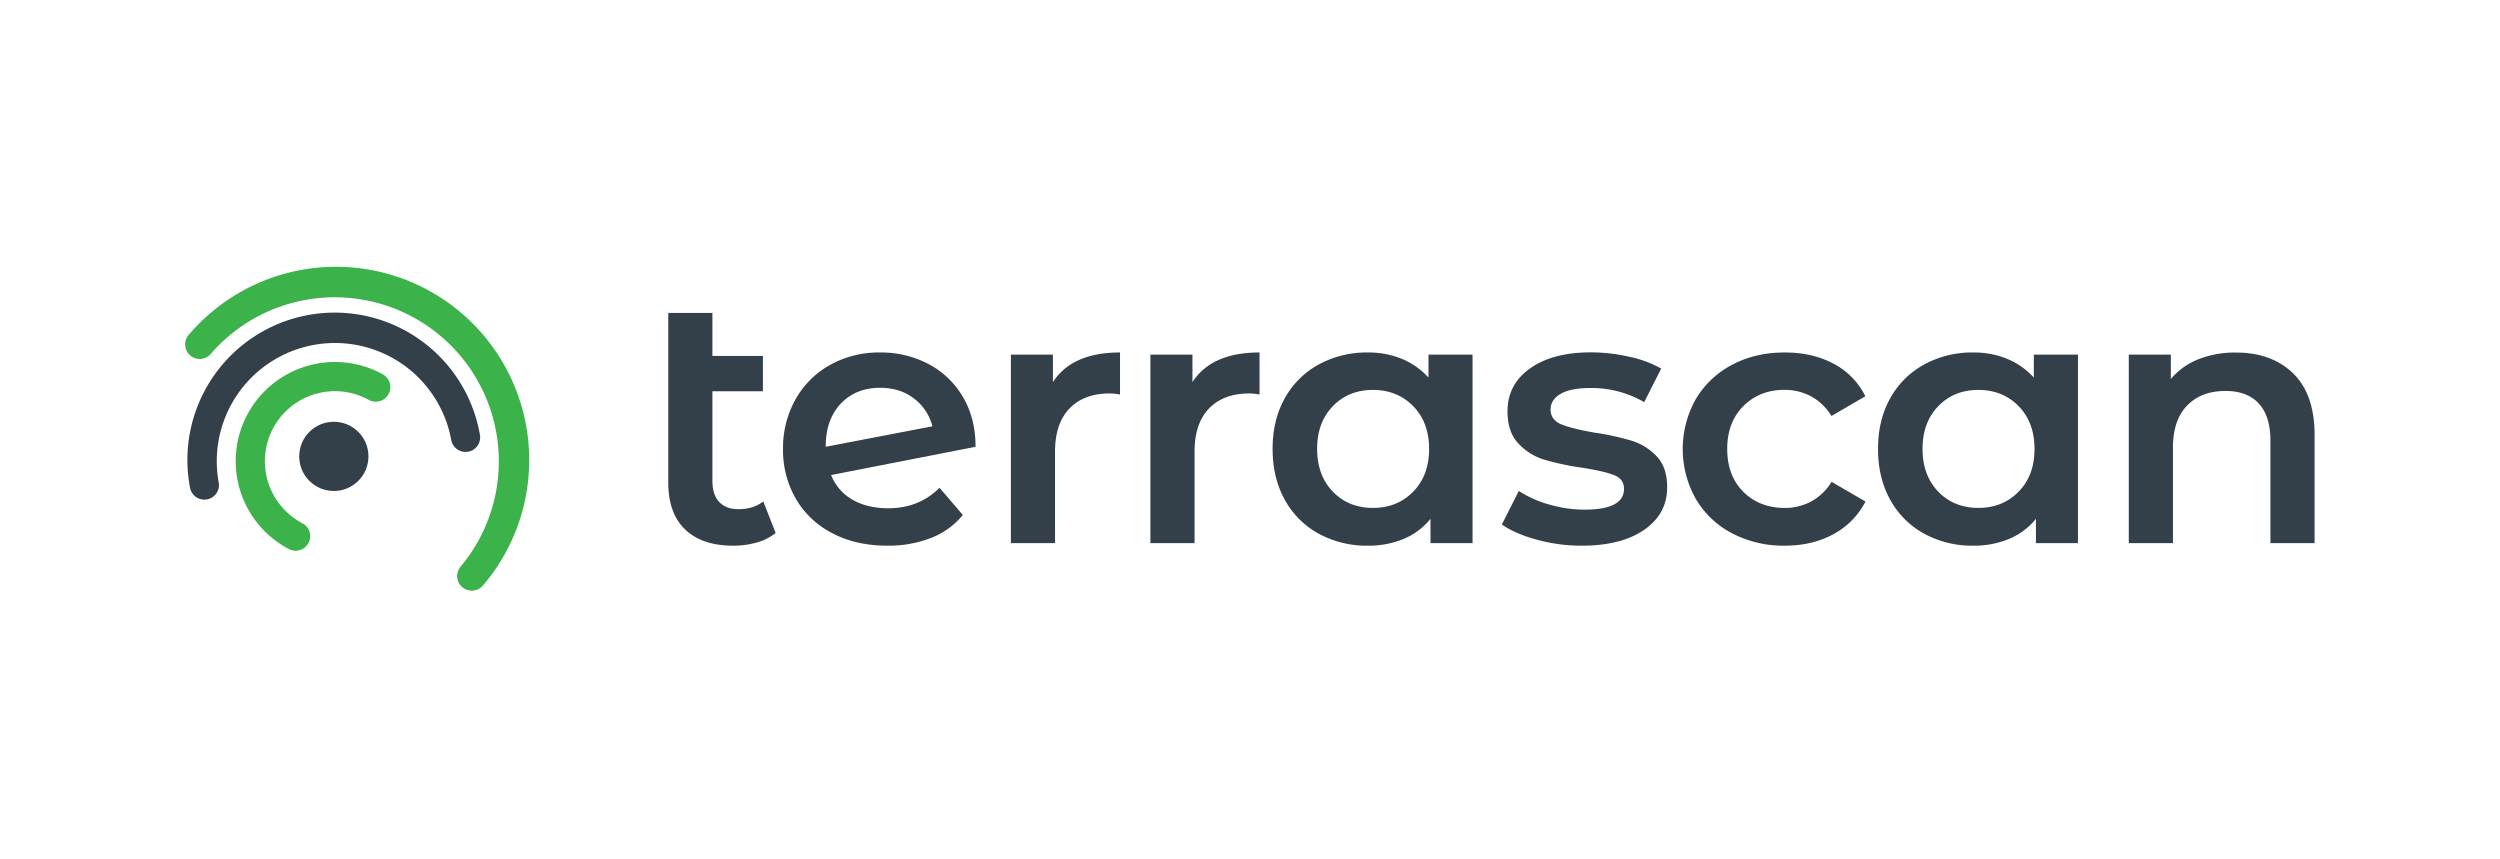 <svg xmlns="http://www.w3.org/2000/svg" viewBox="0 0 1394.62 478.97"><defs><style>.cls-1{fill:#344049;}.cls-2{fill:#3bb34a;}</style></defs><g id="Layer_6" data-name="Layer 6"><path class="cls-1" d="M432.69,297.32a29.09,29.09,0,0,1-10.54,5.32A47.61,47.61,0,0,1,409,304.41q-17.34,0-26.8-9.06T372.79,269V174.56h24.63v24h28.17v19.7H397.42v50.05q0,7.69,3.84,11.73t10.74,4q8.28,0,13.79-4.34Z"/><path class="cls-1" d="M524.12,272.1l13,15.17a43,43,0,0,1-17.73,12.81A65.33,65.33,0,0,1,495,304.41q-17.35,0-30.55-6.89A49.61,49.61,0,0,1,444,278.3a54.16,54.16,0,0,1-7.19-27.88,55.09,55.09,0,0,1,7-27.68,49.79,49.79,0,0,1,19.31-19.21,56.07,56.07,0,0,1,27.88-6.9,56.77,56.77,0,0,1,26.9,6.4,48.17,48.17,0,0,1,19.21,18.33q7.1,11.92,7.1,27.88L463.63,265a27.5,27.5,0,0,0,12,13.8q8.28,4.72,19.91,4.73Q512.68,283.53,524.12,272.1ZM469,225.2q-8.37,8.87-8.37,23.84v.2l59.51-11.43a28,28,0,0,0-10.35-15.56Q502,216.33,491,216.33,477.42,216.33,469,225.2Z"/><path class="cls-1" d="M624.8,196.63v23.45a30.67,30.67,0,0,0-5.71-.59q-14.39,0-22.46,8.37T588.55,252v51H563.92V197.81h23.45v15.37Q598,196.64,624.8,196.63Z"/><path class="cls-1" d="M702.64,196.63v23.45a30.77,30.77,0,0,0-5.72-.59q-14.38,0-22.46,8.37T666.38,252v51H641.75V197.81H665.2v15.37Q675.83,196.64,702.64,196.63Z"/><path class="cls-1" d="M821.46,197.81V303H798V289.44a38.09,38.09,0,0,1-15.07,11.23,51,51,0,0,1-19.81,3.74,55.84,55.84,0,0,1-27.49-6.7,47.65,47.65,0,0,1-18.91-18.91q-6.79-12.23-6.8-28.38t6.8-28.27a47.88,47.88,0,0,1,18.91-18.82,56,56,0,0,1,27.49-6.7A48.65,48.65,0,0,1,782,200.18a41.37,41.37,0,0,1,14.88,10.44V197.81Zm-33.11,76.46q8.88-9.07,8.87-23.85t-8.87-23.84q-8.86-9.06-22.46-9.06t-22.36,9.06q-8.78,9.06-8.77,23.84t8.77,23.85q8.76,9.06,22.36,9.06T788.35,274.27Z"/><path class="cls-1" d="M857.32,301.06q-12.23-3.35-19.51-8.47l9.46-18.72a61.07,61.07,0,0,0,17,7.59,71,71,0,0,0,19.61,2.85q22.07,0,22.07-11.62,0-5.52-5.62-7.69t-18-4.13a146.61,146.61,0,0,1-21.18-4.54,32.46,32.46,0,0,1-14.19-9q-6-6.41-6-17.83,0-15,12.51-23.94t33.8-9a97.6,97.6,0,0,1,21.67,2.46,61.26,61.26,0,0,1,17.74,6.6l-9.46,18.72a58.42,58.42,0,0,0-30.15-7.88q-10.85,0-16.45,3.25T865,228.35q0,5.93,6,8.38t18.62,4.63a144.31,144.31,0,0,1,20.69,4.53,32.37,32.37,0,0,1,13.89,8.67q5.82,6.1,5.82,17.34,0,14.78-12.81,23.65t-34.88,8.86A93.86,93.86,0,0,1,857.32,301.06Z"/><path class="cls-1" d="M966.28,297.52A50.59,50.59,0,0,1,946,278.3a56.77,56.77,0,0,1,0-55.66,51.06,51.06,0,0,1,20.19-19.11q12.92-6.9,29.46-6.9,15.57,0,27.29,6.31a40.87,40.87,0,0,1,17.64,18.12l-18.92,11a30.06,30.06,0,0,0-11.33-10.94,31,31,0,0,0-14.88-3.64q-13.79,0-22.85,9t-9.07,23.94q0,15,9,23.94t23,9a30.87,30.87,0,0,0,14.88-3.65,30,30,0,0,0,11.33-10.93l18.92,11A42.73,42.73,0,0,1,1022.74,298q-11.73,6.4-27.1,6.4A61.67,61.67,0,0,1,966.28,297.52Z"/><path class="cls-1" d="M1159.19,197.81V303h-23.45V289.44a38.09,38.09,0,0,1-15.07,11.23,51,51,0,0,1-19.81,3.74,55.78,55.78,0,0,1-27.48-6.7,47.61,47.61,0,0,1-18.92-18.91q-6.8-12.23-6.8-28.38t6.8-28.27a47.84,47.84,0,0,1,18.92-18.82,55.89,55.89,0,0,1,27.48-6.7,48.65,48.65,0,0,1,18.82,3.55,41.28,41.28,0,0,1,14.88,10.44V197.81Zm-33.1,76.46q8.87-9.07,8.86-23.85t-8.86-23.84q-8.88-9.06-22.47-9.06t-22.36,9.06q-8.77,9.06-8.77,23.84t8.77,23.85q8.76,9.06,22.36,9.06T1126.09,274.27Z"/><path class="cls-1" d="M1279.19,208.26q12,11.63,12,34.48V303h-24.64V245.89q0-13.78-6.5-20.79t-18.52-7q-13.59,0-21.48,8.18t-7.88,23.54V303h-24.63V197.81H1211v13.6a38.51,38.51,0,0,1,15.37-11,55.38,55.38,0,0,1,20.88-3.74Q1267.17,196.63,1279.19,208.26Z"/><path class="cls-2" d="M263.14,329.49a8.13,8.13,0,0,1-6.22-13.36A91.53,91.53,0,0,0,117.69,197.29a8.13,8.13,0,1,1-12.28-10.65,107.79,107.79,0,0,1,164,140A8.15,8.15,0,0,1,263.14,329.49Z"/><path class="cls-2" d="M164.94,307.23a8.07,8.07,0,0,1-3.76-.93,55.33,55.33,0,1,1,52.38-97.47,8.13,8.13,0,1,1-7.86,14.24,39.07,39.07,0,1,0-37,68.82,8.14,8.14,0,0,1-3.78,15.34Z"/><path class="cls-1" d="M114,278.72a8.13,8.13,0,0,1-8-6.67,82.2,82.2,0,1,1,161.72-29.53,8.13,8.13,0,1,1-16,2.92A65.93,65.93,0,1,0,122,269.12a8.12,8.12,0,0,1-8,9.6Z"/><circle class="cls-1" cx="186.23" cy="254.59" r="19.31"/></g></svg>